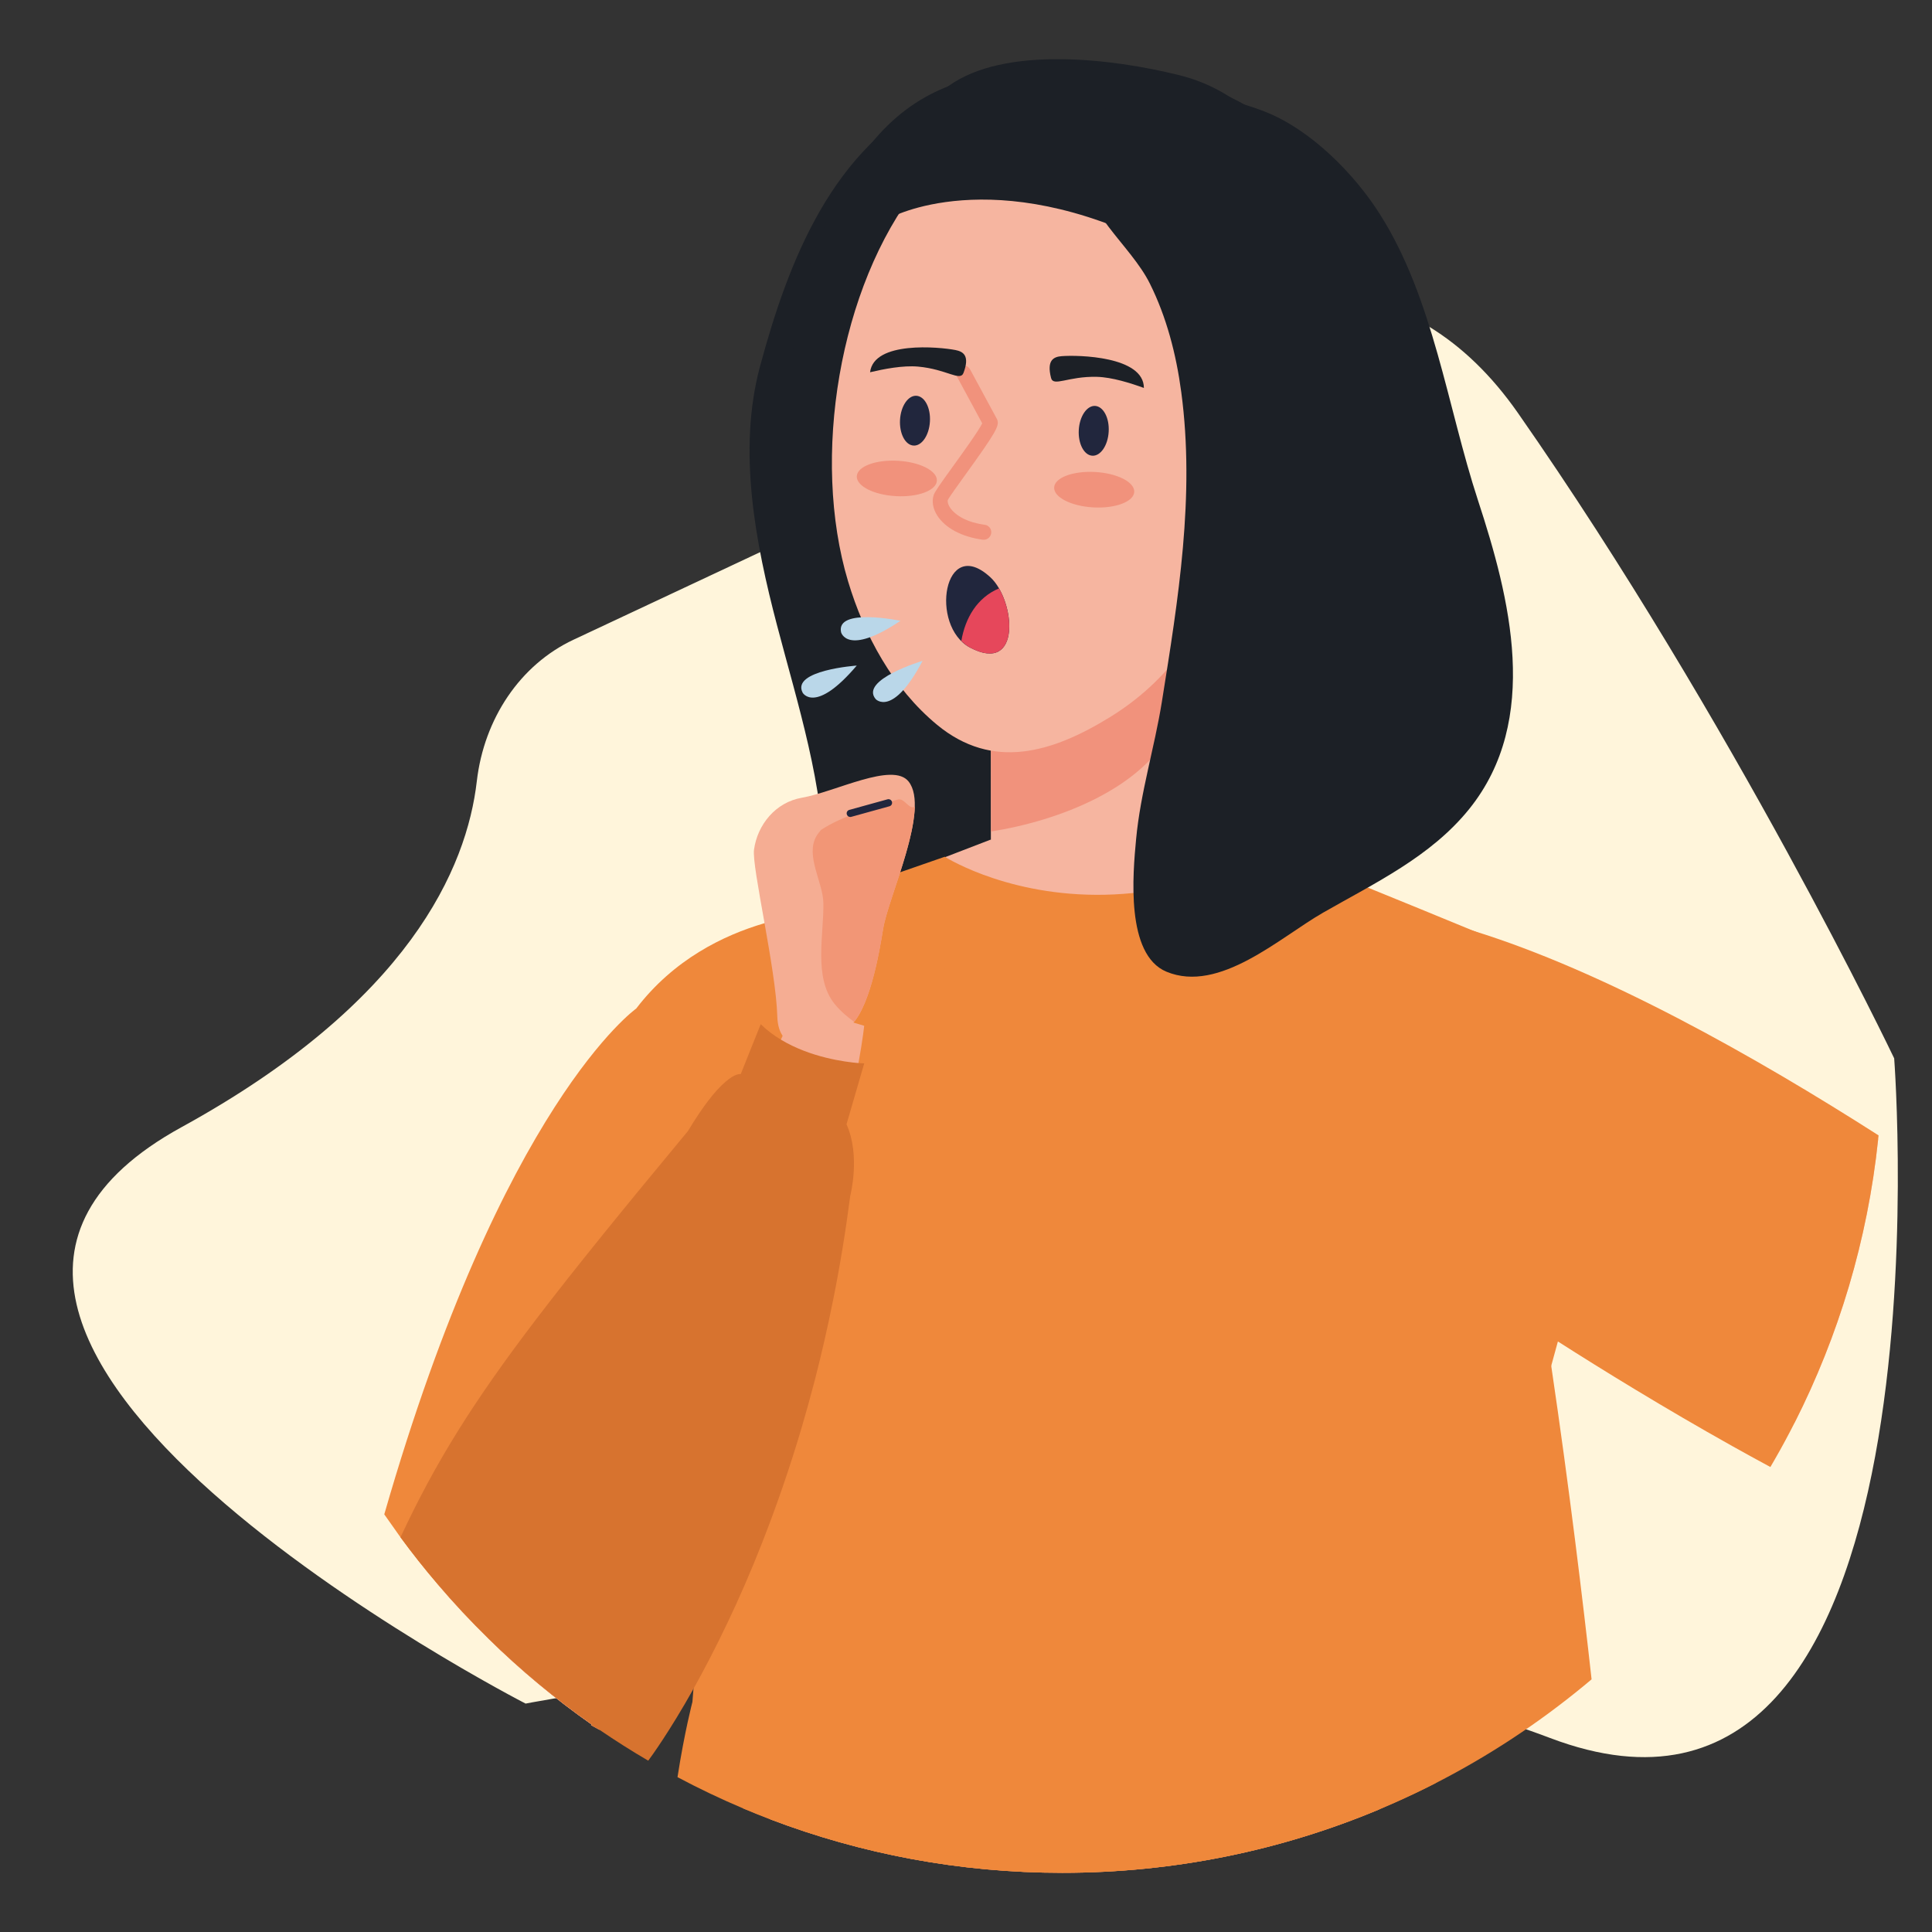 <?xml version="1.0" encoding="utf-8"?>
<!-- Generator: Adobe Illustrator 24.0.2, SVG Export Plug-In . SVG Version: 6.00 Build 0)  -->
<svg version="1.1" id="Capa_1" xmlns="http://www.w3.org/2000/svg" xmlns:xlink="http://www.w3.org/1999/xlink" x="0px" y="0px"
	 viewBox="0 0 400 400" style="enable-background:new 0 0 400 400;" xml:space="preserve">
<rect x="0" y="0" width="400" height="400" fill="#333333" stroke="none"/>
<path style="fill:#FFF5DB;" d="M188.36,99.78c0,0,81.19-78.37,125.93-14.25s77.88,133.59,77.88,133.59s13.26,172.77-71.25,140.71
	s-212.1-7.12-212.1-7.12S-40.3,276.12,37.58,233.37c47.14-25.87,59.07-53.7,61.14-71.64c1.49-12.89,8.94-24.09,20.01-29.28
	L188.36,99.78z"/>
<g>
	<path style="fill:#1C2026;" d="M214.94,14.87c36.09-0.92,61.14,33.87,68.2,65.94c2.46,11.19,3.35,23.25,3.34,34.68
		c0,28.4-11.72,51.18-30.26,71.09c-14.44,15.5-33.81,13.66-52.99,17.35c-7.91,1.52-21.38,5.39-28.08-0.78
		c-6.33-5.82-4.52-15.34-4.51-23.3c0.02-17.09-5.47-33.98-9.78-50.45c-4.41-16.81-8.21-36.07-3.51-53.53
		c5.9-21.91,15.02-45.46,36.74-55.95C200.82,16.68,207.9,15.05,214.94,14.87z"/>
	<g>
		<g>
			<path style="fill:#1C2026;" d="M172.41,42.82c-5.28,11.42-8.68,24.6-8.68,37.07c0,23.82,9.97,55.18,34.51,67.19
				c12.1,5.92,18.5,6.62,30.89,2.32c10.46-3.63,22.99-9.54,32.44-16.47c28.06-20.6,31.8-56.21,23.68-78
				c-5.61-15.06-22.14-35.53-40.42-37.76C212.48,13.22,187.77,9.63,172.41,42.82z"/>
		</g>
		<g>
			<path style="fill:#F6B5A0;" d="M276.65,92.97c0.14,8.98-4.85,19.17-12.94,22.9c-10.96,5.07-15.19-4.99-15.19-14.83
				c-0.01-7.93,3.47-21.59,12.46-24.42C269.45,73.96,276.54,85.6,276.65,92.97z"/>
		</g>
		<g>
			<rect x="205.15" y="113.97" style="fill:#F6B5A0;" width="53.8" height="66.9"/>
		</g>
		<g>
			<path style="fill:#F1927C;" d="M242.53,151c5.4-11.33,8.61-22.79,7.7-37.04l-45.1,0.03l0.05,58.15
				C219.34,169.96,236.78,163.07,242.53,151z"/>
		</g>
		<g>
			<path style="fill:#F6B5A0;" d="M185.84,243.6l-9.74,24.01l-7.48,18.44c0,0.01-0.01,0.02-0.01,0.04l-5.43,13.37l-0.01,0.01
				l-5.45,13.45l-7.43,18.31l-6.55,16.16v0.01l-0.13,0.32c-6.28,7.97-12.78,10.35-18.75,9.85c-0.69-0.05-1.36-0.13-2.02-0.27
				c-0.01,0-0.01-0.01-0.01-0.01c-0.16-0.01-0.32-0.05-0.48-0.09c0.05-0.05,0.11-0.09,0.16-0.12l0.01-0.01
				c-7.63-5.34-14.79-11.3-21.42-17.81c-0.09-11.74,0.55-22.01,1.72-31.14c1.77-13.91,4.77-25.2,8.29-35.13l0.01-0.01
				c5.3-14.98,11.79-26.86,17.08-39.91c0,0,9.89-28.84,26.11-39.3c0.65-0.43,1.32-0.82,1.99-1.17c0.67-0.37,1.37-0.7,2.07-0.98
				c1.05-0.44,2.13-0.81,3.22-1.05l0.05-0.01l0.05-0.01l0.07-0.02c1.15-0.27,2.32-0.43,3.52-0.46c1.65-0.07,3.34,0.07,5.07,0.49
				c0.03,0,0.04,0.01,0.06,0.01c0.05,0.01,0.1,0.02,0.15,0.04c0,0,5.88,2.04,10.64,10.14v0.01c0.98,1.64,1.89,3.53,2.71,5.72v0.01
				C186.93,214.47,188.53,226.29,185.84,243.6z"/>
		</g>
		<g>
			<path style="fill:#F6B5A0;" d="M332.24,210.25l-13.59,47.83l-0.21,0.74l-1.59,5.57v0.01l-0.74,2.63l-1.57,5.5l-28.06,98.77
				l-0.93,3.26l-0.03,0.06c-20.19,8.46-42.34,13.12-65.6,13.12c-21.28,0-41.62-3.91-60.39-11.05l-1.65-57.55c0.01,0,0.01,0,0-0.01
				l-0.17-6.22l-0.16-5.5l-0.5-17.43l-0.37-12.84l-1.41-49.09l-0.28-9.81v-0.01l-0.18-6.35v-0.01l-0.51-18.11l-0.01-0.4l2-0.77
				l2.1-0.81l3.19-1.22l0.05-0.01l0.05-0.01l0.07-0.02l1.54-0.61c0.01-0.01,0.02-0.01,0.02-0.01l2.49-0.95v-0.01l4.59-1.76
				l0.04-0.01l15.75-6.06h0.01l9.47-3.64l0.28-0.11l2.37-0.91l6.72-2.59h0.11l30.04-0.07l23.72-0.05l0.04,0.02l4.71,2.33l1.05,0.53
				l16.52,8.24l19.2,9.57l23.5,11.71L332.24,210.25z"/>
		</g>
		<g>
			<path style="fill:#F6B5A0;" d="M254.15,117.4c-5.14,12.94-12.16,23.58-24.35,31.08c-11.92,7.34-24.25,11.09-35.77,1.6
				c-9.16-7.56-15.1-18.58-18.44-29.7c-7.69-25.58-1.86-61,14.4-81.63c17.85-22.66,52.36-17.63,65.72,7.61
				C266.59,66.92,262.46,96.5,254.15,117.4z"/>
		</g>
		<g>
			<g>
				<path style="fill:#F1927C;" d="M263.45,107.95c-0.68,0-1.3-0.45-1.49-1.13c-2.76-9.85-0.64-19.17,5.03-22.17
					c0.75-0.4,1.69-0.11,2.09,0.65c0.4,0.76,0.11,1.69-0.65,2.09c-4.25,2.25-5.78,10.42-3.49,18.6c0.23,0.83-0.25,1.68-1.07,1.91
					C263.73,107.92,263.59,107.95,263.45,107.95z"/>
			</g>
			<g>
				<path style="fill:#F1927C;" d="M271.64,95.4c-0.2,0-0.41-0.04-0.61-0.13c-2.36-1-5.45-1.57-7.05-0.57
					c-0.72,0.45-1.68,0.24-2.13-0.49c-0.46-0.72-0.23-1.68,0.49-2.13c3.42-2.14,8.45-0.28,9.91,0.35c0.79,0.33,1.15,1.24,0.81,2.03
					C272.82,95.05,272.25,95.4,271.64,95.4z"/>
			</g>
		</g>
		<g>
			<path style="fill:#EF883B;" d="M336.25,231.35c-1.2,3.8-3.62,7.82-5.8,11.89c-0.23,6.77-2.04,14.13-4.22,21.48
				c-0.79,2.74-1.66,5.48-2.51,8.18c-0.35,1.6-0.74,3.19-1.17,4.81v0.01c-0.44,1.64-0.9,3.31-1.39,5.07
				c-0.18,0.62-0.35,1.26-0.54,1.91c-0.63,2.19-1.31,4.51-2.03,7.08c-3.68,13.03-4.85,30.01-11,42.27l-10.37,35.13
				c-2.77,1.42-5.59,2.76-8.45,4.03c-1.05,0.47-2.11,0.93-3.18,1.38c-0.02,0-0.04,0.01-0.06,0.03
				c-20.19,8.46-42.34,13.12-65.6,13.12c-21.28,0-41.62-3.91-60.39-11.05c-1.89-0.72-3.76-1.48-5.63-2.26l-3.23-38.59l-0.39-4.62
				l-1-12.07v-0.01l-0.68-8.2v-0.01l-0.27-3.14l-0.34-4.08c-0.23-0.64-0.47-1.27-0.7-1.88c-4.66-12.44-9.68-20.84-11.48-34.34
				c-0.26-1.91-0.13-4.19,0.26-6.75v-0.01c0.09-0.56,0.2-1.14,0.32-1.73c0.01-0.07,0.04-0.13,0.06-0.21
				c1.26-6.48,4.05-14.35,7.14-21.85c0.01-0.03,0.03-0.05,0.03-0.06c1.6-3.91,3.28-7.72,4.83-11.18c0.87-1.92,1.7-3.73,2.46-5.39
				c0.8-1.74,1.52-3.3,2.13-4.66l1.8-3.76v-0.01l5.13-10.71l5.33-11.12l0.27-0.58l0.27-0.54v-0.01l0.68-1.43l3.89-1.36l0.06-0.01
				l15.92-5.54l9.21-3.2c0,0,0.04,0.02,0.1,0.06c0.06,0.04,0.13,0.09,0.24,0.15c2.4,1.42,17.21,9.51,38.74,7.29
				c5.55-0.56,11.45-1.81,17.81-4.04h0.09c2.1-0.73,4.24-1.56,6.42-2.53c1.21-0.54,2.42-1.1,3.65-1.71
				c0.34-0.17,0.69-0.34,1.04-0.53c0.15-0.07,0.31-0.15,0.46-0.23c0.28,0.12,0.58,0.24,0.88,0.38c4.63,1.99,11.17,4.68,18.14,7.54
				c7.33,2.99,15.15,6.17,21.73,8.9h0.01c0.01,0,0.03,0.01,0.04,0.01c3.73,1.55,7.05,2.96,9.67,4.09c7.29,3.18,11.9,4.01,18.92,7.72
				c1.63,0.86,2.81,2.16,3.63,3.76h0.01C340.33,214.4,338.26,224.94,336.25,231.35z"/>
		</g>
		<g>
			<g>
				<path style="fill:#21263D;" d="M192.53,87.27c-0.16,2.85-1.68,5.08-3.39,4.98c-1.71-0.1-2.96-2.48-2.8-5.33
					c0.16-2.85,1.68-5.07,3.38-4.98C191.45,82.04,192.7,84.42,192.53,87.27z"/>
			</g>
			<g>
				<path style="fill:#21263D;" d="M229.54,89.38c-0.16,2.85-1.68,5.07-3.39,4.97c-1.71-0.1-2.96-2.48-2.8-5.33
					c0.16-2.84,1.68-5.07,3.38-4.98C228.45,84.15,229.71,86.54,229.54,89.38z"/>
			</g>
			<g>
				<path style="fill:#F1927C;" d="M203.68,111.75c-0.07,0-0.14,0-0.21-0.01c-4.33-0.58-7.76-2.41-9.42-5
					c-0.89-1.39-1.16-2.89-0.75-4.21c0.21-0.67,1-1.82,4.04-6.03c2.01-2.79,5.27-7.3,6.02-8.85l-5.25-9.71
					c-0.41-0.75-0.13-1.69,0.63-2.1c0.74-0.4,1.69-0.13,2.1,0.63l5.54,10.24c0.06,0.1,0.1,0.21,0.13,0.31
					c0.34,1.2-0.23,2.39-6.65,11.28c-1.5,2.08-3.37,4.68-3.62,5.22c-0.1,0.35,0.04,0.94,0.43,1.54c0.43,0.67,2.22,2.92,7.22,3.59
					c0.85,0.11,1.44,0.89,1.33,1.74C205.1,111.19,204.44,111.75,203.68,111.75z"/>
			</g>
			<g>
				<path style="fill:#1C2026;" d="M227.1,78.02c3.16,0.08,7.04,1.32,9.73,2.3c-0.01-6.58-13.64-6.85-17.03-6.58
					c-1.63,0.13-3.14,0.79-2.19,4.51C218.1,80.14,221.12,77.87,227.1,78.02z"/>
			</g>
			<g>
				<path style="fill:#1C2026;" d="M190.07,75.9c-3.15-0.28-7.15,0.51-9.93,1.17c0.76-6.53,14.32-5.25,17.67-4.6
					c1.61,0.32,3.03,1.14,1.67,4.74C198.77,79.04,196.03,76.44,190.07,75.9z"/>
			</g>
			<g>
				<path style="fill:#F1927C;" d="M234.83,101.86c-0.12,2.02-3.92,3.45-8.5,3.19c-4.58-0.26-8.19-2.11-8.08-4.14
					c0.11-2.02,3.92-3.45,8.5-3.19C231.33,97.98,234.95,99.83,234.83,101.86z"/>
			</g>
			<g>
				<path style="fill:#F1927C;" d="M193.97,99.53c-0.12,2.02-3.92,3.45-8.5,3.19c-4.58-0.26-8.19-2.11-8.08-4.13
					c0.12-2.03,3.92-3.45,8.5-3.19C190.46,95.65,194.09,97.5,193.97,99.53z"/>
			</g>
		</g>
		<g>
			<path style="fill:#1C2026;" d="M240.59,51.32c0,0,0.9,10.81,2.32,19.31c1.11,0.83,11.04,17.18,12.22,17.89
				c0.35,0.21,3.26-0.74,3.26-0.74c0.46-4.59,3.53-8.54,8.96-8.76c3.91-0.15,7.19,4.81,8.24,9c0.25-4.14,0.69-9.41,0.73-13.83
				c0.04-4.19-0.21-8.69-0.74-12.99c-1.23-10.01-2.04-15.5-6.84-24.89c-5.16-10.1-13.21-17.92-24.6-20.75
				c-13.74-3.42-36.19-6.17-47.83,2.3c-5.97,4.34-14.81,14.54-12.11,27.28C184.21,45.14,205.45,33.3,240.59,51.32z"/>
		</g>
		<g>
			<path style="fill:#F6B5A0;" d="M388.85,235.89c-2.19,20.91-8.19,40.68-17.27,58.62c-16.39-10.26-33.24-21.01-45.35-29.78
				c-2.7-1.94-5.16-3.8-7.33-5.52c-0.16-0.13-0.31-0.26-0.45-0.38c-1.25-1-2.39-1.97-3.42-2.87c-2.62-2.31-4.5-4.31-5.46-5.91
				c-14.46-26.26,5.1-40.85,14.38-43.92c1.98-0.65,3.48-0.78,4.11-0.39c2.48,0.47,5.55,1.31,9.09,2.53h0.01
				C349.96,212.65,368.97,221.94,388.85,235.89z"/>
		</g>
		<g>
			<path style="fill:#EF883B;" d="M388.94,235.07c-0.03,0.28-0.05,0.55-0.09,0.82c-2.19,20.91-8.19,40.68-17.27,58.62
				c-1.32,2.6-2.7,5.17-4.16,7.7c-0.29,0.5-0.57,1.01-0.88,1.52c-2.68-1.44-5.32-2.9-7.92-4.35c-14.04-7.86-26.86-15.76-36.07-21.64
				v-0.01c-0.83-0.53-1.64-1.04-2.41-1.54c-0.39-0.24-0.77-0.49-1.14-0.73v-0.01c-1.65-1.05-3.14-2.03-4.46-2.9
				c-4.14-2.71-6.51-4.34-6.51-4.34c-1.3-1.36-2.52-2.71-3.65-4.07c-25.8-30.87-9.69-60.96-3.93-69.72c1.07-1.65,1.8-2.54,1.8-2.54
				c0.88,0.26,1.76,0.51,2.64,0.8h0.01c0.01,0,0.03,0.01,0.04,0.01C331.97,201.02,363.41,218.74,388.94,235.07z"/>
		</g>
		<g>
			<path style="fill:#EF883B;" d="M329.52,347.69c-0.53,0.44-1.05,0.88-1.57,1.31c-9.45,7.78-19.74,14.57-30.72,20.19
				c-2.77,1.42-5.59,2.76-8.45,4.03c-1.05,0.47-2.11,0.93-3.18,1.38c-0.02,0-0.04,0.01-0.06,0.03
				c-20.19,8.46-42.34,13.12-65.6,13.12c-21.28,0-41.62-3.91-60.39-11.05c-1.89-0.72-3.76-1.48-5.63-2.26
				c-4.66-1.97-9.22-4.14-13.65-6.5c1.44-9.31,3.09-15.59,3.09-15.59l0.21-2.65c0,0-0.01,0,0-0.01l0.18-2.28v-0.01l1.78-22.91
				l0.63-7.85c0-0.01,0-0.01,0-0.01l0.66-8.46l0.49-6.33l0.09-1c0-0.01,0-0.01,0-0.01l1.43-18.33c2.57-1.91,5.19-3.68,7.88-5.33
				c2.09-1.28,4.22-2.49,6.38-3.62c3.09-1.65,6.23-3.13,9.43-4.48c1.19-0.5,2.38-0.99,3.59-1.44c4.11-1.6,8.28-2.99,12.51-4.18
				c43.65-12.34,92.17-4.57,115.76,0.7c5.27,1.18,9.29,2.24,11.73,2.91c0.54,0.15,0.99,0.27,1.36,0.38c0.9,0.26,1.37,0.4,1.37,0.4
				c0.45,2.8,0.89,5.59,1.31,8.36c0.34,2.22,0.69,4.44,1.02,6.62C324.92,308.13,327.76,331.84,329.52,347.69z"/>
		</g>
		<g>
			<path style="fill:none;" d="M224.77,187.28c-10.26,0-19.51-2.72-28.14-8.26c-0.72-0.46-0.92-1.42-0.46-2.14
				c0.46-0.72,1.42-0.93,2.14-0.47c9.82,6.31,20.06,8.69,32.22,7.49l1.94-0.18c8.52-0.81,22.78-2.17,28.05-7.13
				c0.62-0.59,1.6-0.55,2.18,0.07c0.59,0.62,0.55,1.6-0.07,2.19c-6.04,5.68-20.38,7.04-29.87,7.95l-1.93,0.19
				C228.77,187.18,226.75,187.28,224.77,187.28z"/>
		</g>
		<g>
			<path style="fill:none;" d="M330.86,346.54c-0.45,0.38-0.89,0.76-1.34,1.15c-0.53,0.44-1.05,0.88-1.57,1.31
				c-1.71-22.63-3.94-43.67-7.32-64.29c-0.51-3.09-1.05-6.18-1.61-9.26v-0.01c-0.49-2.68-1-5.35-1.54-8.02c-0.21-1-0.4-2-0.61-3.01
				c-0.59-2.82-1.2-5.63-1.83-8.46c-0.47-2.02-0.93-4.03-1.42-6.05c-0.2-0.83,0.32-1.67,1.14-1.87c0.83-0.18,1.66,0.32,1.87,1.15
				c0.72,2.97,1.39,5.94,2.04,8.9c0.1,0.38,0.17,0.76,0.25,1.12c1.36,6.17,2.57,12.33,3.65,18.51v0.01
				C326.5,299.85,328.98,322.31,330.86,346.54z"/>
		</g>
		<g>
			<path style="fill:#EF883B;" d="M203.78,241.95l-15.16,21.48l-22.61,32.03l-2.82,4l-0.01,0.01l-5.61,7.96l-8.27,11.72v0.01
				l-3.76,5.32l-8.33,11.8l-14.66,20.79c-7.63-5.34-14.79-11.3-21.42-17.81c-3.69-3.61-7.21-7.38-10.56-11.32
				c-2.67-3.12-5.21-6.33-7.64-9.64l-3.37-4.77c24.49-85.16,52.16-104.72,52.16-104.72c7.77-10.17,18.07-15.19,26.59-17.68
				c1.77-0.51,3.46-0.92,5.02-1.23c0.01-0.01,0.02-0.01,0.02-0.01c0.77-0.16,1.52-0.29,2.22-0.42c1.87-0.31,3.51-0.49,4.84-0.6h0.04
				c2.33-0.2,3.73-0.16,3.73-0.16c3.31,0.56,6.27,1.42,8.91,2.51c7.39,3.07,12.33,8.02,15.58,13.66
				C207.81,220.71,203.78,241.95,203.78,241.95z"/>
		</g>
		<g>
			<path style="fill:none;" d="M147.27,308.23c-0.75,0-1.41-0.55-1.53-1.31c-0.71-4.63-3.06-9.92-5.54-15.51
				c-4.04-9.09-8.23-18.49-5.73-26.38c4.13-13.07,10.34-31.9,14.43-43.8c0.28-0.81,1.14-1.23,1.96-0.96
				c0.81,0.28,1.23,1.16,0.96,1.96c-4.08,11.87-10.28,30.67-14.41,43.72c-2.14,6.78,1.79,15.63,5.6,24.2
				c2.58,5.79,5.01,11.26,5.78,16.3c0.13,0.85-0.45,1.63-1.29,1.76C147.42,308.23,147.34,308.23,147.27,308.23z"/>
		</g>
		<g>
			<path style="fill:none;" d="M361.02,298.2c2.16,1.46,4.3,2.8,6.4,4.01c-0.29,0.5-0.57,1.01-0.88,1.52
				c-0.22,0.38-0.45,0.77-0.67,1.15c-2.16-1.24-4.35-2.6-6.57-4.11c-0.48-0.32-0.72-0.86-0.67-1.39c0.01-0.26,0.1-0.53,0.26-0.76
				C359.36,297.9,360.32,297.72,361.02,298.2z"/>
		</g>
		<g>
			<path style="fill:none;" d="M286.49,371.3c0.77,0.67,1.53,1.32,2.28,1.92c-1.05,0.47-2.11,0.93-3.18,1.38
				c-0.01-0.01-0.02-0.01-0.04-0.04c-4.43-3.69-8.89-8.38-13.02-12.73c-2.75-2.87-5.34-5.6-7.66-7.76
				c-7.76-7.26-13.62-14.77-19.83-22.74c-2.37-3.04-4.78-6.12-7.33-9.25c-0.54-0.66-0.44-1.63,0.22-2.16
				c0.66-0.55,1.63-0.45,2.17,0.21c2.57,3.14,4.99,6.24,7.37,9.3c6.13,7.87,11.93,15.3,19.51,22.39c2.4,2.22,5.01,4.98,7.79,7.89
				C278.52,363.64,282.54,367.87,286.49,371.3z"/>
		</g>
		<g>
			<path style="fill:none;" d="M255.61,372.56c-0.74,0-1.39-0.54-1.52-1.29c-0.69-4.08-1.11-8.2-1.27-12.26
				c-0.03-0.86,0.63-1.57,1.49-1.61c0.98,0.08,1.57,0.63,1.6,1.49c0.15,3.93,0.56,7.92,1.23,11.87c0.14,0.84-0.42,1.64-1.26,1.78
				C255.78,372.55,255.69,372.56,255.61,372.56z"/>
		</g>
		<g>
			<g>
				<g>
					<path style="fill:#21263D;" d="M200.83,134.07c-8.44-4.46-5.44-23.49,4.24-14.53C210.23,124.32,211.56,139.74,200.83,134.07z"
						/>
				</g>
				<g>
					<path style="fill:#E6475B;" d="M206.83,121.82c3.54,6.08,3.36,17.2-6,12.25c-0.69-0.36-1.26-0.84-1.8-1.37
						C199.85,127.95,202.27,123.75,206.83,121.82z"/>
				</g>
			</g>
			<g>
				<path style="fill:#BAD7E9;" d="M186.43,128.53c0,0-13.37-2.79-12.3,2.35C174.13,130.89,175.36,135.96,186.43,128.53z"/>
			</g>
			<g>
				<path style="fill:#BAD7E9;" d="M177.38,137.8c0,0-13.62,0.96-11.2,5.62C166.18,143.42,168.75,147.96,177.38,137.8z"/>
			</g>
			<g>
				<path style="fill:#BAD7E9;" d="M191.01,136.82c0,0-13.09,3.91-9.71,7.92C181.3,144.74,184.8,148.61,191.01,136.82z"/>
			</g>
		</g>
	</g>
	<g>
		<g>
			<path style="fill:#F5AD93;" d="M178.92,212.38c0,0-0.26,2.63-1.18,7.72c-1.71,9.53-5.73,27.7-14.66,53.43
				c-1.8,5.18-3.79,10.67-6.01,16.46c-2.52,6.59-5.33,13.58-8.46,20.93v0.01c-0.81,1.87-1.61,3.75-2.46,5.67c0,0,0,0,0,0.01
				c-2.75,6.29-5.72,12.84-8.96,19.65c-2.6,5.51-5.37,11.19-8.31,17.04c-1.06,1.65-2.44,3.06-4.02,4.25
				c-0.25,0.21-0.52,0.4-0.77,0.59l-1.73-0.95c0.05-0.05,0.11-0.09,0.16-0.12l0.01-0.01c-7.63-5.34-14.79-11.3-21.42-17.81
				c-3.69-3.61-7.21-7.38-10.56-11.32c1.23-4.51,2.63-7.33,2.63-7.33c3.36-4.28,6.58-8.44,9.65-12.49
				c13.48-17.76,24.23-33.34,32.74-46.58c0,0,0-0.01,0.01-0.01c0.17-0.27,0.33-0.52,0.5-0.78v-0.01c2.22-3.46,4.29-6.77,6.2-9.9
				c5.46-8.94,9.74-16.56,13.01-22.77c2.81-5.3,4.89-9.59,6.38-12.81c0.13-0.28,0.26-0.55,0.38-0.82c1.91-4.19,2.7-6.34,2.7-6.34
				l11.95,3.62L178.92,212.38z"/>
		</g>
		<g>
			<g>
				<path style="fill:#F5AD93;" d="M156.11,175.92c0.7-5.13,4.43-9.84,9.97-10.77c6.92-1.22,18.76-7.47,22.03-3.35
					c4.53,5.7-4.2,23.77-5.29,30.58c-0.77,4.78-2.9,17.4-7.24,20.36c-7.59,5.16-14.43,5.3-14.65-2.31
					C160.67,200.66,155.62,179.48,156.11,175.92z"/>
			</g>
			<g>
				<path style="fill:#F29676;" d="M185.9,165.53c-4.38,1.19-11.89,3.58-15.93,6.31c-0.33,0.41-0.67,0.81-0.92,1.24
					c-2.38,4.04,1.34,9.56,1.42,13.86c0.13,6.52-2.08,15.43,2.3,20.88c1.18,1.47,2.58,2.65,4.06,3.74
					c3.52-4.25,5.33-14.88,6.01-19.18c0.85-5.33,6.35-17.53,6.55-25.32C188.15,167.63,187.25,165.17,185.9,165.53z"/>
			</g>
			<g>
				<path style="fill:#21263D;" d="M176.04,169.15c-0.33,0-0.63-0.22-0.72-0.55c-0.11-0.4,0.12-0.81,0.52-0.92l7.91-2.19
					c0.4-0.11,0.81,0.12,0.92,0.52c0.11,0.4-0.12,0.81-0.52,0.92l-7.91,2.19C176.18,169.14,176.11,169.15,176.04,169.15z"/>
			</g>
		</g>
		<g>
			<path style="fill:#D7732F;" d="M175.26,232.78c2.95,6.48,0.77,14.83,0.77,14.83c-0.97,7.48-2.15,14.63-3.52,21.43
				c-1.18,5.93-2.49,11.6-3.89,17c0,0.01-0.01,0.02-0.01,0.04c-0.84,3.21-1.71,6.34-2.6,9.37c-2.56,8.66-5.32,16.57-8.11,23.68v0.01
				c-2.41,6.17-4.85,11.73-7.21,16.69c-2.53,5.33-4.95,9.95-7.12,13.83v0.01c-5.01,8.92-8.7,13.97-9.36,14.86
				c-3.45-2.02-6.82-4.16-10.11-6.4l-1.73-0.95c0.05-0.05,0.11-0.09,0.16-0.12l0.01-0.01c-7.63-5.34-14.79-11.3-21.42-17.81
				c-3.69-3.61-7.21-7.38-10.56-11.32c-2.67-3.12-5.21-6.33-7.64-9.64c7.18-15.41,14.94-27.91,28.21-45.31l0.01-0.01
				c8.05-10.56,18.11-22.9,31.3-38.8c1.59-2.64,2.98-4.69,4.2-6.28c0.66-0.87,1.27-1.59,1.82-2.2c1.32-1.44,2.35-2.26,3.12-2.73
				c1.21-0.72,1.78-0.57,1.78-0.57l1.66-4.14v-0.01l2.48-6.18c1.27,1.25,2.7,2.31,4.18,3.2c6.11,3.69,13.3,4.62,16.07,4.85
				c0.76,0.05,1.18,0.06,1.18,0.06L175.26,232.78z"/>
		</g>
	</g>
	<path style="fill:#1C2026;" d="M244.57,81.2c2.87,21.47-0.63,42.93-4.02,64.12c-1.53,9.52-4.43,18.77-5.33,28.4
		c-0.68,7.21-2.2,23.93,6.28,27.46c10.95,4.56,23.54-7.13,32.39-12.2c10.76-6.17,22.33-11.6,30.29-21.48
		c14.91-18.5,8.4-43.83,1.84-63.85c-6.38-19.46-9.21-41.75-20.3-59.26c-5.35-8.46-14.41-17.62-23.97-21.33
		c-12.73-4.93-37.77-8.82-37.71,10.89c0.03,9.89,9.98,16.64,14.03,24.77C241.5,65.61,243.51,73.27,244.57,81.2z"/>
</g>
</svg>
